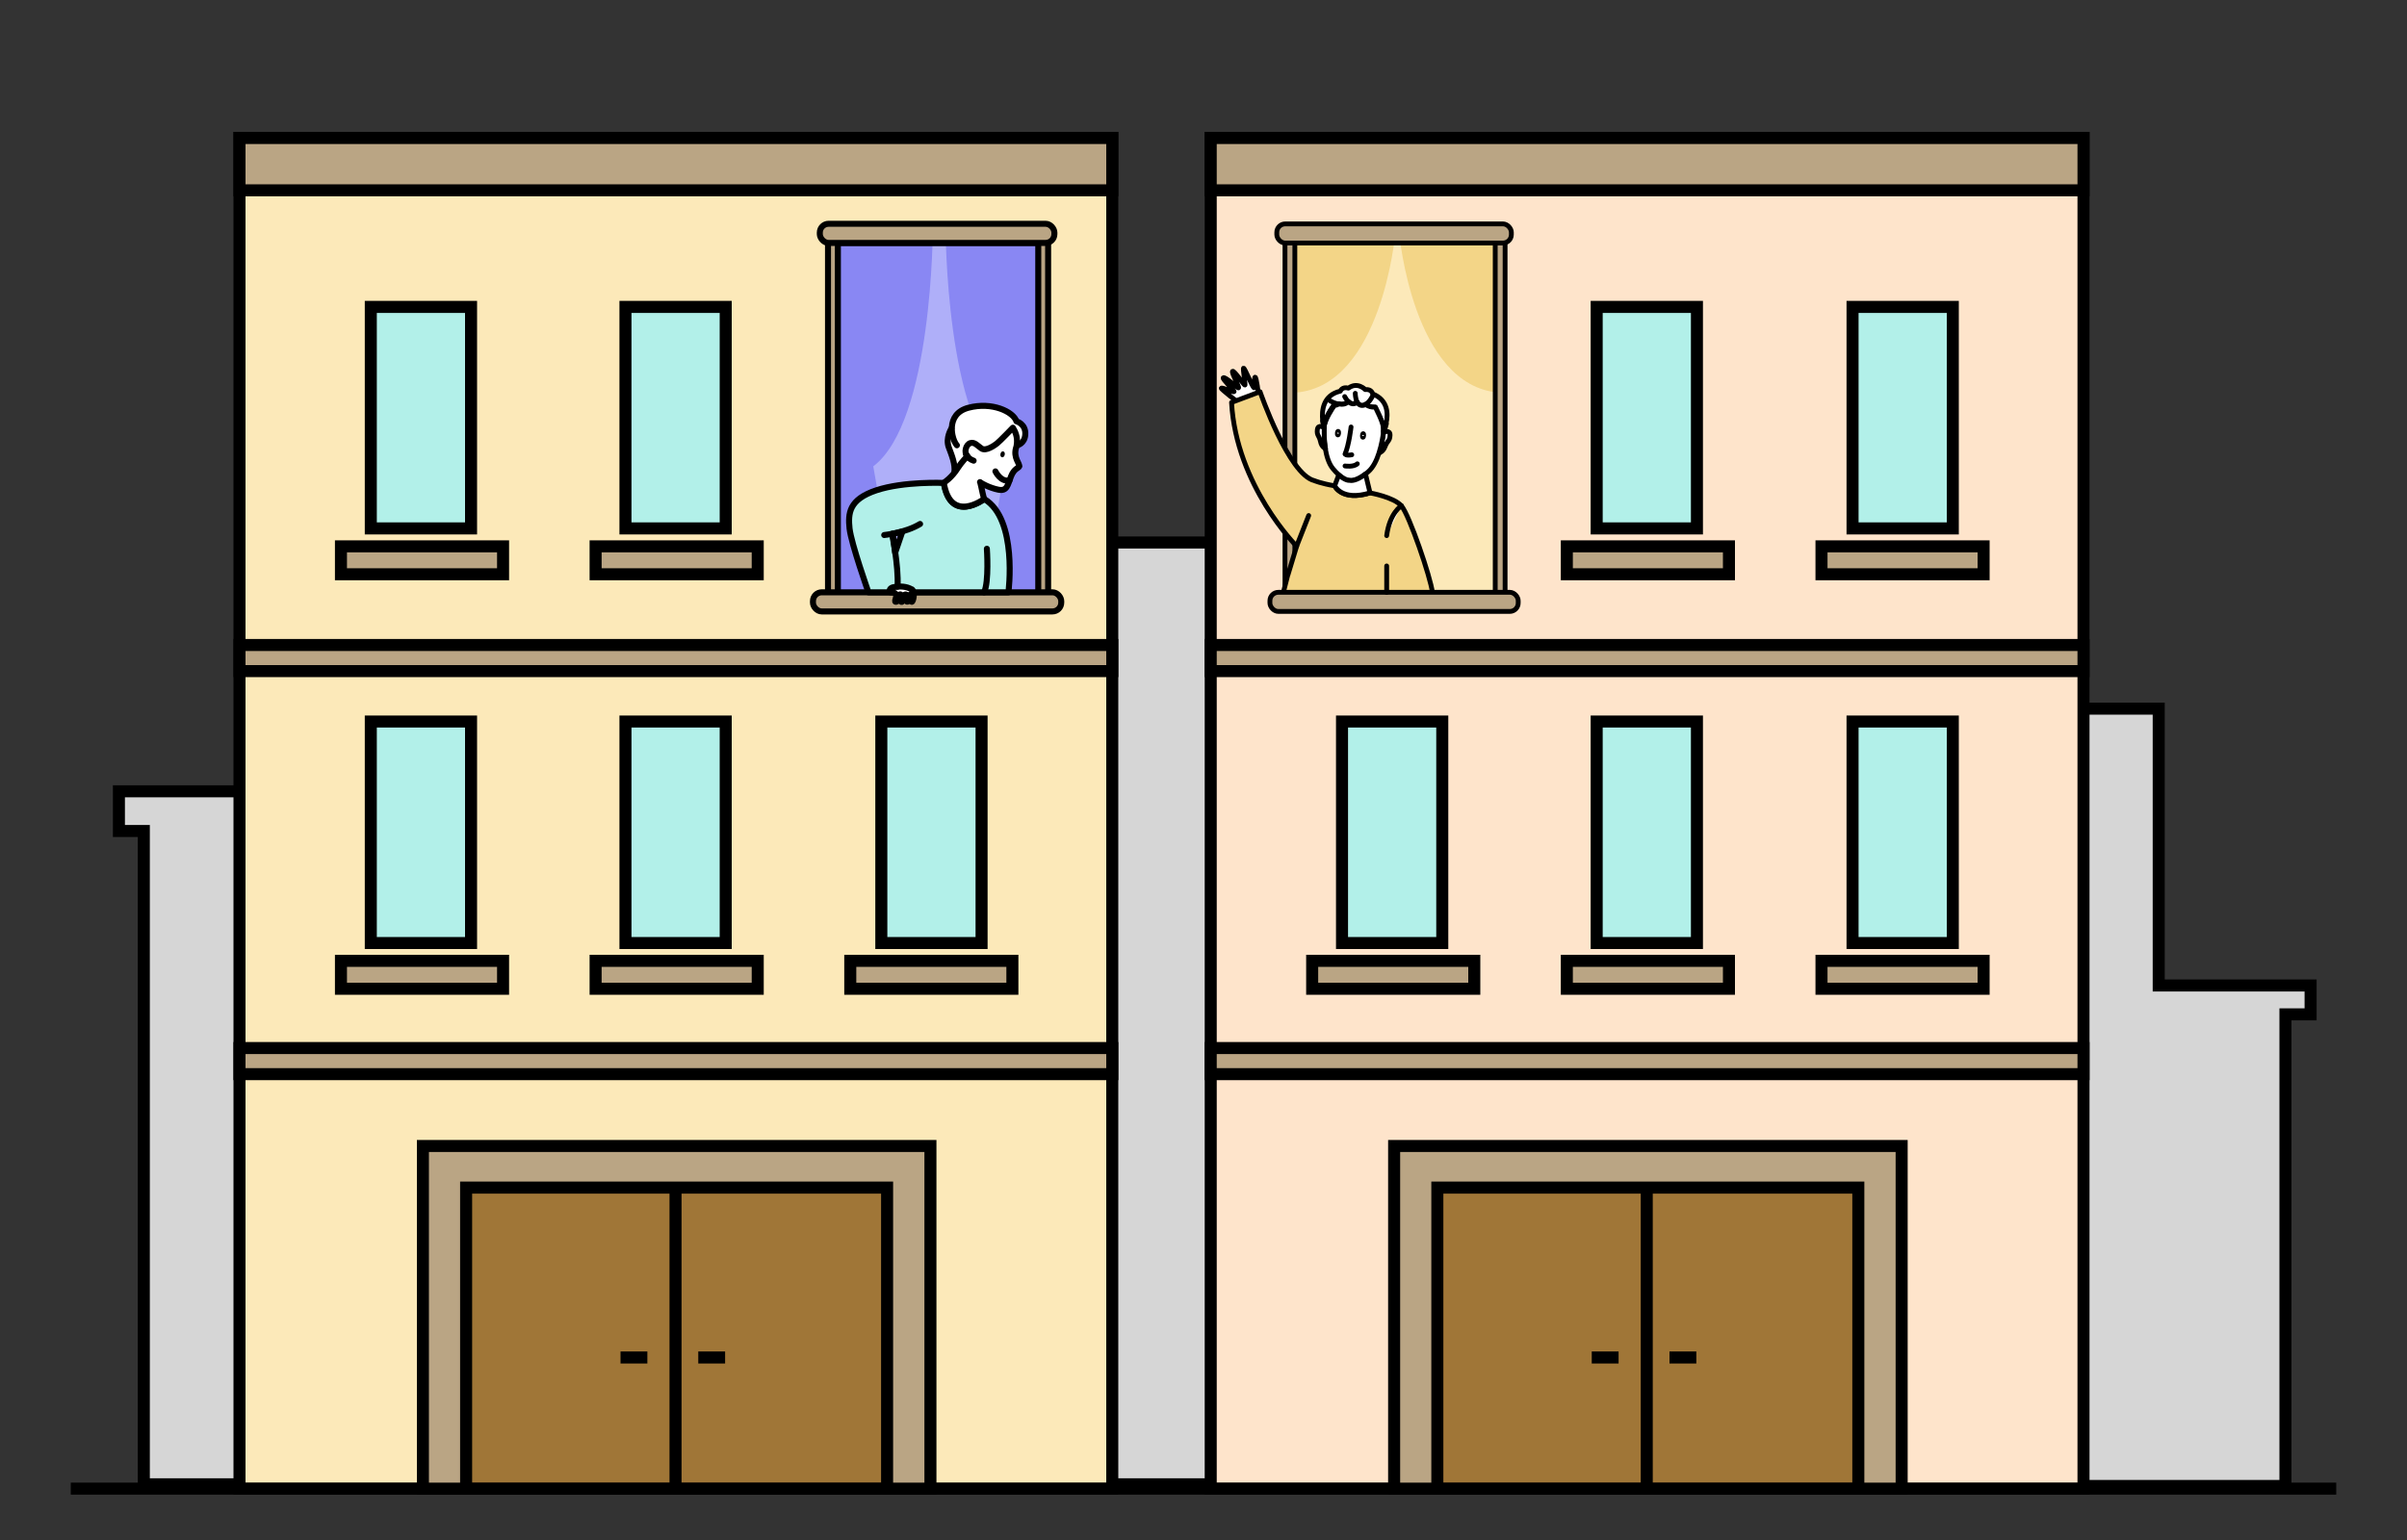 <?xml version="1.0" encoding="UTF-8"?><svg id="Calque_1" xmlns="http://www.w3.org/2000/svg" viewBox="0 0 200 128"><rect x="0" y="0" width="200" height="128" fill="#333333" stroke="none"/><defs><style>.cls-1,.cls-2,.cls-3,.cls-4,.cls-5,.cls-6,.cls-7,.cls-8,.cls-9,.cls-10,.cls-11,.cls-12,.cls-13,.cls-14,.cls-15,.cls-16{stroke:#000;}.cls-1,.cls-2,.cls-3,.cls-4,.cls-10,.cls-11,.cls-16{stroke-miterlimit:10;}.cls-1,.cls-5,.cls-15{fill:#baa584;}.cls-17,.cls-7,.cls-14{fill:#fff;}.cls-2,.cls-8{fill:#b2f0e9;}.cls-18{stroke:#e30613;stroke-width:8px;}.cls-18,.cls-3,.cls-6,.cls-9{fill:none;}.cls-18,.cls-5,.cls-6,.cls-7,.cls-8,.cls-9,.cls-12,.cls-13,.cls-14,.cls-15{stroke-linecap:round;stroke-linejoin:round;}.cls-4,.cls-12{fill:#fce9b9;}.cls-5,.cls-6,.cls-7,.cls-8{stroke-width:.5px;}.cls-19{fill:#8987f3;}.cls-20{fill:#afaff9;}.cls-9,.cls-12,.cls-13,.cls-14,.cls-15{stroke-width:.4px;}.cls-21,.cls-13{fill:#f3d587;}.cls-10{fill:#fee4cb;}.cls-11{fill:#a07637;}.cls-16{fill:#d6d6d6;}</style></defs><rect class="cls-18" x="-2321.18" y="-1253.45" width="2655.08" height="1511.77"/><polygon class="cls-16" points="191.99 81.91 189.9 81.91 179.37 81.91 179.37 58.9 156.02 58.9 156.02 80.5 143.4 80.5 143.4 67.3 132.52 67.3 132.52 123.51 136.82 123.51 150.49 123.51 156.02 123.51 160.17 123.51 169.92 123.51 179.37 123.51 189.9 123.51 189.9 84.31 191.99 84.31 191.99 81.91"/><polygon class="cls-16" points="34.55 73.52 28.54 73.52 28.54 69.07 30.36 69.07 30.36 65.77 9.88 65.77 9.88 69.07 11.95 69.07 11.95 123.37 110.62 123.37 110.62 45.09 34.55 45.09 34.55 73.52"/><line class="cls-16" x1="5.88" y1="123.73" x2="194.12" y2="123.73"/><rect class="cls-4" x="19.9" y="11.47" width="72.52" height="112.26" transform="translate(112.32 135.19) rotate(-180)"/><rect class="cls-1" x="28.34" y="45.42" width="13.47" height="2.32" transform="translate(70.14 93.15) rotate(-180)"/><rect class="cls-1" x="49.5" y="45.42" width="13.47" height="2.32" transform="translate(112.46 93.15) rotate(-180)"/><rect class="cls-1" x="28.34" y="79.86" width="13.47" height="2.32" transform="translate(70.14 162.04) rotate(-180)"/><path class="cls-2" d="m39.14,59.97h-8.33s0,18.41,0,18.41h8.33s0-18.41,0-18.41Z"/><path class="cls-2" d="m60.3,59.97h-8.33s0,18.41,0,18.41h8.33s0-18.41,0-18.41Z"/><path class="cls-2" d="m81.56,59.97h-8.33s0,18.41,0,18.41h8.33s0-18.41,0-18.41Z"/><path class="cls-2" d="m39.14,25.51h-8.33s0,18.41,0,18.41h8.33s0-18.41,0-18.41Z"/><path class="cls-2" d="m60.3,25.51h-8.33s0,18.41,0,18.41h8.33s0-18.41,0-18.41Z"/><rect class="cls-1" x="49.5" y="79.86" width="13.47" height="2.32" transform="translate(112.46 162.04) rotate(-180)"/><rect class="cls-1" x="70.66" y="79.86" width="13.47" height="2.32" transform="translate(154.78 162.04) rotate(-180)"/><rect class="cls-1" x="35.14" y="95.24" width="42.17" height="28.48" transform="translate(112.45 218.97) rotate(-180)"/><rect class="cls-11" x="38.74" y="98.72" width="34.98" height="25.01" transform="translate(112.45 222.44) rotate(-180)"/><rect class="cls-1" x="19.9" y="11.47" width="72.52" height="4.35"/><rect class="cls-1" x="19.9" y="53.61" width="72.52" height="2.17"/><rect class="cls-1" x="19.9" y="87.11" width="72.52" height="2.17"/><line class="cls-3" x1="56.13" y1="98.72" x2="56.13" y2="123.73"/><line class="cls-3" x1="51.56" y1="112.83" x2="53.79" y2="112.83"/><line class="cls-3" x1="58.02" y1="112.83" x2="60.25" y2="112.83"/><rect class="cls-10" x="100.6" y="11.47" width="72.52" height="112.26" transform="translate(273.72 135.19) rotate(-180)"/><rect class="cls-1" x="130.2" y="45.42" width="13.47" height="2.32" transform="translate(273.86 93.15) rotate(-180)"/><rect class="cls-1" x="151.36" y="45.42" width="13.47" height="2.32" transform="translate(316.18 93.15) rotate(-180)"/><rect class="cls-1" x="109.04" y="79.86" width="13.47" height="2.32" transform="translate(231.54 162.04) rotate(-180)"/><path class="cls-2" d="m119.84,59.97h-8.33s0,18.41,0,18.41h8.33s0-18.41,0-18.41Z"/><path class="cls-2" d="m141,59.97h-8.33s0,18.41,0,18.41h8.33s0-18.41,0-18.41Z"/><path class="cls-2" d="m162.26,59.97h-8.33s0,18.41,0,18.41h8.33s0-18.41,0-18.41Z"/><path class="cls-2" d="m141,25.51h-8.33s0,18.41,0,18.41h8.33s0-18.41,0-18.41Z"/><path class="cls-2" d="m162.26,25.51h-8.33s0,18.41,0,18.41h8.33s0-18.41,0-18.41Z"/><rect class="cls-1" x="130.2" y="79.86" width="13.47" height="2.32" transform="translate(273.86 162.04) rotate(-180)"/><rect class="cls-1" x="151.36" y="79.86" width="13.47" height="2.32" transform="translate(316.18 162.04) rotate(-180)"/><rect class="cls-1" x="115.84" y="95.24" width="42.17" height="28.48" transform="translate(273.85 218.97) rotate(-180)"/><rect class="cls-11" x="119.44" y="98.72" width="34.98" height="25.01" transform="translate(273.85 222.44) rotate(-180)"/><rect class="cls-1" x="100.6" y="11.47" width="72.52" height="4.35"/><rect class="cls-1" x="100.6" y="53.61" width="72.52" height="2.17"/><rect class="cls-1" x="100.6" y="87.11" width="72.52" height="2.17"/><line class="cls-3" x1="136.83" y1="98.72" x2="136.83" y2="123.73"/><line class="cls-3" x1="132.26" y1="112.83" x2="134.49" y2="112.83"/><line class="cls-3" x1="138.72" y1="112.83" x2="140.95" y2="112.83"/><rect class="cls-20" x="69.07" y="18.76" width="17.7" height="31.19"/><path class="cls-19" d="m77.51,18.96s0,16.06-4.95,19.8l1.94,11.06-5.28.09.31-19.76-.22-11.1,8.2-.1Z"/><path class="cls-19" d="m78.57,18.96s0,16.06,4.95,19.8l-1.94,11.06,5.28.09-.31-19.76.22-11.1-8.2-.1Z"/><path class="cls-5" d="m87.09,50.71h-18.29v-31.33h18.29v31.33Zm-17.47-.81h16.65v-29.71h-16.65v29.71Z"/><rect class="cls-5" x="67.55" y="49.23" width="20.63" height="1.59" rx=".73" ry=".73"/><rect class="cls-5" x="68.12" y="18.6" width="19.49" height="1.59" rx=".73" ry=".73"/><path class="cls-8" d="m81.79,41.48s-2.8,2.11-3.36-1.34c0,0-3.32-.15-5.61.61-2.29.76-2.36,1.92-2.23,3.18.14,1.26,1.57,5.3,1.57,5.3h11.63s.8-6.08-2-7.75Zm-7.41,4.45l-.2-1.56.8-.19-.6,1.76Z"/><path class="cls-7" d="m73.47,44.47s1.77-.18,2.98-.92"/><path class="cls-7" d="m75.77,49c-.44-.28-1-.28-1.45-.21-.02,0-.04,0-.07.01-.36.08-.34.29-.32.38,0,.03.03.05.06.05.06,0,.13,0,.22.02.56.07,0,.76.22.77.28.01.22-.63.37-.62.27.03-.07.59.1.63.2.04.06-.65.37-.62.17.02-.06.64.13.6.21-.04.05-.6.24-.59.28.03-.09.57.12.6.12.02.31-.85,0-1.04Z"/><path class="cls-7" d="m82,45.61s.19,2.74-.23,3.62"/><path class="cls-7" d="m74.12,44.37s.55,2.59.46,4.39"/><path class="cls-17" d="m78.81,37.12c.2.53.48,1.39.54,2.06.08-.1.16-.22.23-.33.26-.42.79-.98.79-.98-.31-.31-.12-.96.24-1.08.36-.12.61.23.94.45.37.25,1.06-.25,1.28-.42.22-.17,1.32-1.31,1.32-1.31.16.25.4.71.33,1.33.25-.07.65-.25.68-.76.07-.91-.73-1.12-.73-1.12-.26-.8-2.03-1.65-3.99-1.14-1,.26-1.34.95-1.38,1.61,0,0-.55.9-.26,1.67Z"/><path class="cls-6" d="m84.52,37.01s.61-.12.67-.87c.07-.91-.73-1.12-.73-1.12-.26-.8-2.03-1.65-3.99-1.13s-1.39,2.66-.96,3.12"/><path class="cls-6" d="m79.05,35.62s-.5.78-.22,1.55c.25.68.56,1.4.47,2.09"/><path class="cls-7" d="m84.7,38.75c-.06.18-.42.15-.7.86-.28.72-.32,1.24-1.05,1.09-.69-.14-1.38-.5-1.52-.63.04.06.13.51.22.92.04.18.08.35.13.48,0,0-2.8,2.11-3.36-1.34,0,0,.67-.43,1.17-1.24.26-.42.79-.98.79-.98-.31-.3-.12-.96.24-1.08.36-.12.61.23.94.45.37.24,1.06-.25,1.28-.42.22-.17,1.32-1.31,1.32-1.31.17.27.43.76.32,1.44-.01.08-.03.17-.06.25-.23.8.32,1.31.26,1.49Z"/><path class="cls-6" d="m80.25,37.7s.15.43.65.59"/><path class="cls-6" d="m82.71,39.18s.45.93,1.17.74"/><ellipse cx="83.31" cy="37.76" rx=".25" ry=".18" transform="translate(28.82 111.23) rotate(-77.82)"/><rect class="cls-12" x="107.04" y="18.9" width="17.69" height="31.18"/><path class="cls-21" d="m115.94,19.36s-1.11,12.72-8.29,13.27l-.14-13.49,8.43.23Z"/><path class="cls-21" d="m116.26,19.36s1.11,12.72,8.29,13.27l.14-13.49-8.43.23Z"/><path class="cls-15" d="m125.06,50.71h-18.29v-31.33h18.29v31.33Zm-17.47-.81h16.65v-29.7h-16.65v29.7Z"/><path class="cls-14" d="m115.2,35.2h0c-.09.39-.21.68-.24.73h0s0,.01,0,.01c0-.03,0-.06,0-.1-.01.03-.02.04-.02.04,0-.11.01-.23,0-.34-.08-.58-.61-1.54-.67-1.7h-.08c-.22,0-.47-.05-.73-.23-.11.06-.22.1-.34.08-.17-.01-.28-.13-.36-.27,0,0,0,0-.01,0-.05.04-.35.31-.73-.05-.2.23-.5.26-.79.2-.17.13-.41.12-.41.12-.01.02-.03.04-.04.06-.7.98-.77,1.65-.78,1.72-.04-.18-.08-.34-.1-.5,0-.01,0-.03,0-.04-.08-.78.01-2.08,1.47-2.42,0,0,.14-.4.67-.25.76-.56,1.4.12,1.4.12.54-.06.62.36.62.36,1.29.52,1.29,1.68,1.11,2.45Z"/><rect class="cls-15" x="106.09" y="18.61" width="19.49" height="1.59" rx=".7" ry=".7"/><path class="cls-14" d="m104.57,32.76s-.17-1.4-.28-1.41c-.11,0,.04.87-.08.88-.12.02-.79-1.66-.88-1.63-.08.04.18,1.41.11,1.41-.08,0-.88-1.22-1.02-1.15-.14.07.59,1.34.49,1.38-.1.03-1.11-.97-1.27-.84-.11.09.98,1.12.9,1.16-.08.05-1-.39-1.06-.29-.04.06,1.41,1.19,1.41,1.19,0,0,.96-.02,1.01,0,.05,0,.68-.71.68-.71Z"/><path class="cls-13" d="m107.02,47.77l.72-2.37s-5.02-5.03-5.41-11.95l2.37-.89s2.37,6.88,4.51,7.39c0,0,.53.23,1.68.43,0,0,.58,1.32,2.95.59,0,0,1.96.34,2.6,1.07.65.73,2.44,5.97,2.58,7.2l-12.39.02.38-1.49Z"/><rect class="cls-15" x="105.52" y="49.23" width="20.63" height="1.59" rx=".7" ry=".7"/><line class="cls-14" x1="107.74" y1="45.39" x2="108.74" y2="42.85"/><path class="cls-14" d="m116.45,42.03s-.98.59-1.23,2.49"/><line class="cls-14" x1="115.22" y1="49.24" x2="115.22" y2="47.04"/><path class="cls-9" d="m112.61,32.69s0,.44.16.74h0"/><path class="cls-9" d="m113.47,33.61c.35-.2.59-.71.59-.71"/><path class="cls-14" d="m115.5,36.18c-.02.5-.23.44-.41.93-.17.45-.46.52-.5.53.23-.72.34-1.43.37-1.71.05-.03.55-.23.54.24Z"/><path class="cls-9" d="m114.59,37.65h0"/><path class="cls-9" d="m110.52,33.32s.34.2.73.27"/><path class="cls-14" d="m114.95,35.94h0c-.03.28-.14.99-.37,1.71-.19.6-.48,1.2-.88,1.55-.08.07-.16.14-.24.19-.79.62-1.25.55-1.32.53-.06,0-.39,0-.9-.46-.15-.13-.31-.29-.49-.51-.34-.41-.53-1.05-.63-1.67-.12-.74-.11-1.46-.1-1.74h0s0,0,0-.01h0s-.07-.26-.11-.55c.03.15.06.32.1.5,0-.07.07-.74.78-1.72,0-.02.03-.04.04-.06,0,0,.23.01.41-.12.29.05.59.03.79-.2.38.36.68.1.73.05,0,0,0,0,.01,0,.08.14.19.25.36.27.12.01.23-.02.34-.08.25.18.51.23.73.22h.08c.07.18.6,1.14.67,1.71,0,.11,0,.23,0,.34,0,0,0-.01.02-.04,0,.04,0,.06,0,.1Z"/><path class="cls-9" d="m114.95,35.54c.02.11.02.21.01.3"/><path class="cls-9" d="m110.78,33.84s-.75,1.08-.75,1.7"/><path class="cls-9" d="m114.97,35.82h0s0,.05-.01.11h0s0,.01,0,.01"/><path class="cls-9" d="m110.03,35.55h0"/><path class="cls-9" d="m110.03,35.43s0,.04,0,.11"/><path class="cls-14" d="m110.13,37.29s-.32-.13-.41-.6c-.11-.51-.32-.48-.26-.98.06-.47.52-.19.57-.15-.01.28-.01,1,.1,1.74Z"/><path class="cls-9" d="m110.14,37.29h0"/><path class="cls-9" d="m111.73,32.96c.1.18.19.31.28.4.01.01.02.03.03.03"/><path class="cls-9" d="m112.76,33.44h0"/><path class="cls-14" d="m112.26,35.49s-.17,1.5-.5,2.25c0,0,.06.15.56.06"/><ellipse class="cls-14" cx="113.27" cy="36.2" rx=".15" ry=".05" transform="translate(68.32 146.29) rotate(-85.52)"/><ellipse class="cls-14" cx="111.19" cy="36" rx=".15" ry=".05" transform="translate(66.6 144.04) rotate(-85.52)"/><path class="cls-14" d="m113.85,40.96c-2.37.73-2.95-.59-2.95-.59l.34-.9c.51.46.84.47.9.46.07.02.53.09,1.32-.53l.38,1.57Z"/><path class="cls-9" d="m111.76,38.73s.71.11,1.02-.18"/></svg>